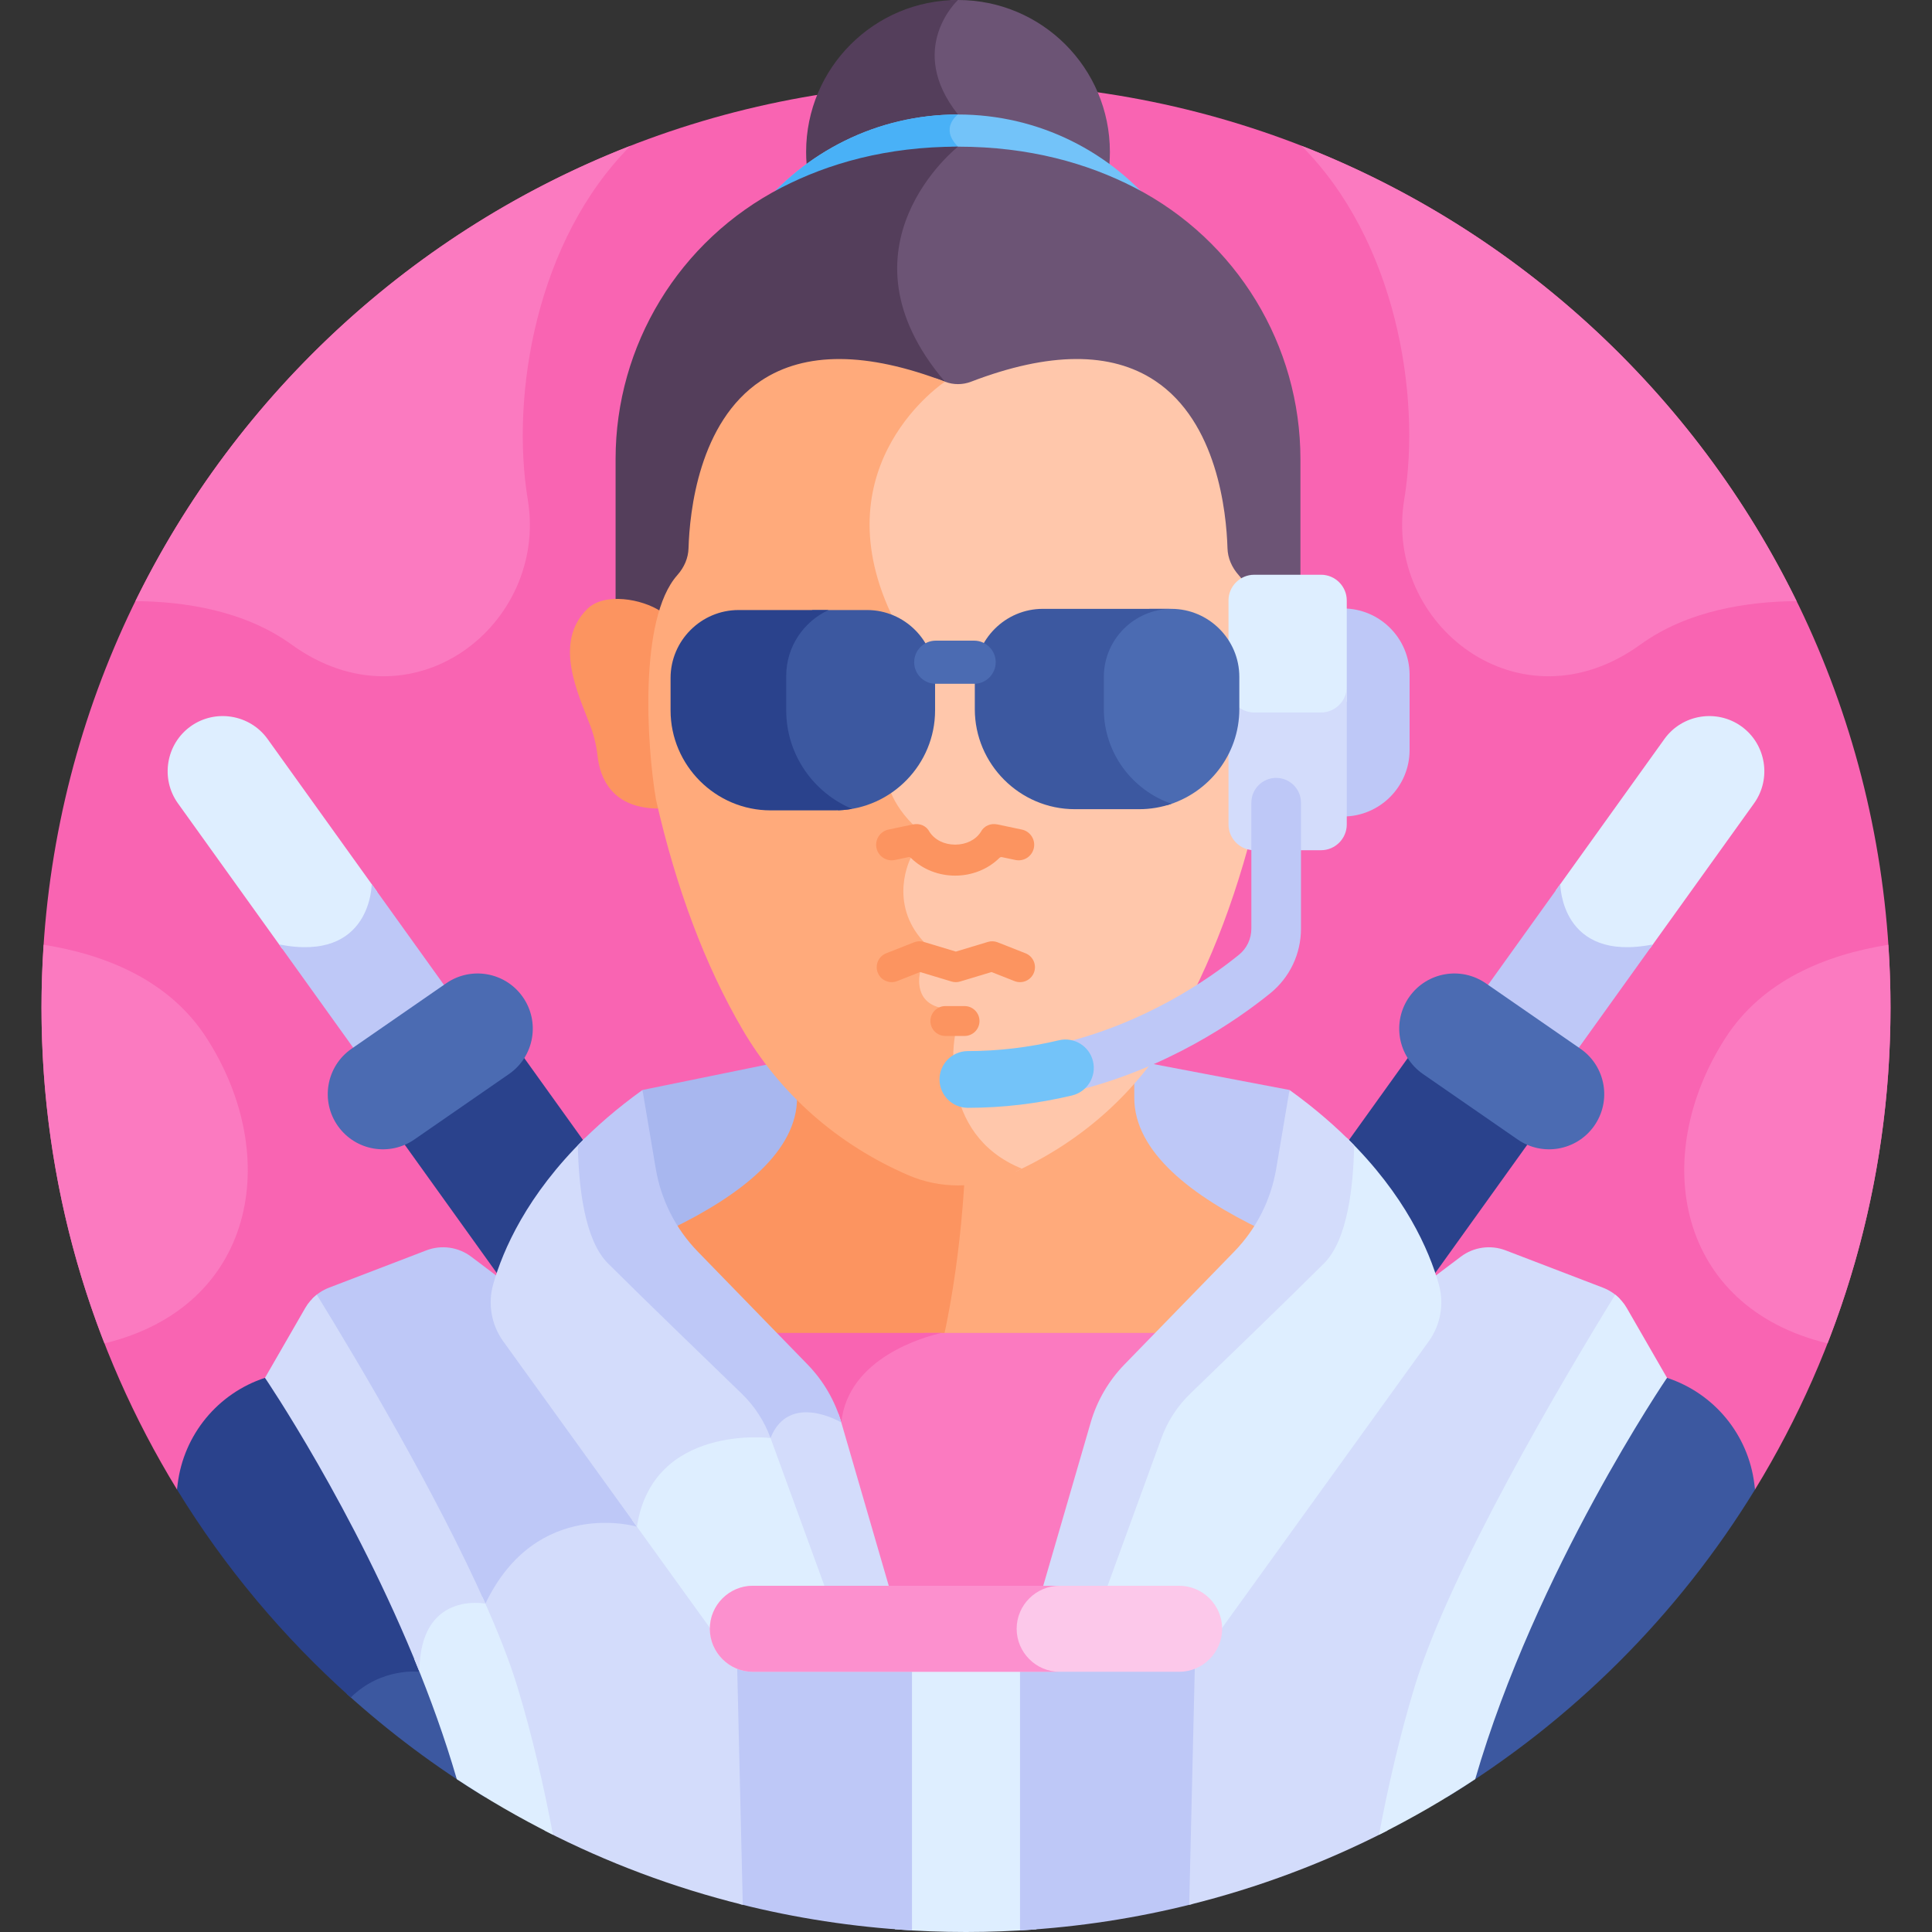 <svg id="Layer_1" enable-background="new 0 0 512 512" height="512" viewBox="0 0 512 512" width="512" xmlns="http://www.w3.org/2000/svg"><rect x="0" y="0" width="512" height="512" fill="#333333" stroke="none"/><g><path d="m46.9 394.733h418.199c22.77-37.195 35.902-80.93 35.902-127.735 0-135.311-109.691-245.002-245.002-245.002s-245.001 109.691-245.001 245.002c0 46.806 13.132 90.541 35.902 127.735z" fill="#f964b2"/><path d="m138.231 279.421c-.915 1.209-2.027 2.3-3.343 3.211l-25.088 17.351c-1.155.799-2.388 1.399-3.657 1.826l26.875 37.469 27.654-28.57z" fill="#2a428c"/><path d="m99.925 236.293-29.007-40.442c-4.687-6.535-13.869-8.047-20.404-3.359-6.535 4.687-8.047 13.869-3.359 20.404l27.668 38.575c20.463 3.651 24.365-9.934 25.102-15.178z" fill="#deeeff"/><path d="m373.769 279.421c.915 1.209 2.027 2.3 3.344 3.211l25.088 17.351c1.155.799 2.388 1.399 3.657 1.826l-26.875 37.469-27.654-28.57z" fill="#2a428c"/><path d="m461.485 192.492c-6.535-4.687-15.717-3.175-20.404 3.359l-28.786 40.134c.626 4.963 4.246 19.062 25.02 15.293l27.53-38.383c4.687-6.535 3.175-15.716-3.36-20.403z" fill="#deeeff"/><path d="m413.496 234.311-20.016 27.907 24.055 16.637 20.491-28.569c-24.474 4.84-24.53-15.974-24.53-15.975z" fill="#bec8f7"/><path d="m98.504 234.311 20.016 27.907-24.055 16.637-20.491-28.569c24.474 4.84 24.53-15.974 24.53-15.975z" fill="#bec8f7"/><path d="m402.201 301.982-25.088-17.351c-6.723-4.649-8.328-13.906-3.565-20.548 4.65-6.483 13.637-8.042 20.199-3.504l25.088 17.351c6.722 4.649 8.328 13.906 3.564 20.548-4.649 6.483-13.637 8.042-20.198 3.504z" fill="#4b6bb2"/><path d="m269.424 275.087v62.95h72.31v-49.183z" fill="#bec8f7"/><path d="m236.349 275.36-66.083 13.494v42.021l4.626 7.162h61.457z" fill="#a8b7ef"/><g><path d="m330.154 331.694c1.7-1.748 3.228-3.637 4.583-5.637-18.963-9.058-34.14-20.789-34.14-35.134 0-6.21 0-4.349 0-8.37-10.827 9.679-29.393 22.011-44.684 22.381-.512-.012-1.029-.04-1.548-.079l.008.117c-.015.996-.279 15.103-2.842 32.703-.778 5.342-1.83 11.365-3.229 17.614h58.903z" fill="#ffaa7b"/></g><g><path d="m211.229 282.553v8.37c0 14.116-14.701 25.697-33.24 34.695 1.426 2.164 3.059 4.199 4.883 6.075l22.949 23.595h44.072c5.734-25.898 6.02-50.354 6.02-50.354-15.291-.37-33.858-12.701-44.684-22.381z" fill="#fc9460"/></g><path d="m237.169 511.287c6.215.472 12.495.713 18.831.713 6.277 0 12.498-.238 18.657-.702v-73.438h-37.488z" fill="#deeeff"/><path d="m245.009 353.237c-7.82 2.583-21.561 9.107-23.065 23.364-1.131 10.729-9.086 11.056-16.398 8.886l36.139 55.939h28.629l61.353-88.189z" fill="#fb7ac0"/><path d="m184.712 353.237 20.431 31.625c7.519 2.723 16.615 3.435 17.81-7.897 1.813-17.197 22.118-22.722 26.554-23.728z" fill="#f964b2"/><path d="m464.929 393.33c-1.597-13.092-10.621-24.079-23.152-28.19-36.17 30.685-52.03 82.063-58.411 111.189 33.3-20.305 61.372-48.334 81.734-81.595z" fill="#3c58a0"/><path d="m270.315 511.573c15.666-.903 30.936-3.274 45.676-6.984l5.174-69.425-50.851 6.262v70.147z" fill="#bec8f7"/><path d="m424.82 341.255-25.814-9.897c-3.984-1.527-8.474-.894-11.88 1.676l-8.173 6.167c.113.371.23.749.331 1.102 1.481 5.2.505 10.787-2.657 15.172l-57.861 80.24c-1.414 3.604-2.118 5.71-2.118 5.71l-1.497 63.368c18.409-4.564 36.002-11.196 52.503-19.659 2.321-12.154 5.348-25.388 9.25-38.187 9.203-30.185 37.916-79.018 52.425-102.681-1.253-1.315-2.788-2.351-4.509-3.011z" fill="#d3dcfb"/><path d="m390.945 471.499c16.034-55.238 50.831-106.359 50.831-106.359l-10.667-18.51c-.79-1.372-1.837-2.56-3.063-3.527-14.259 23.192-43.784 73.156-53.14 103.845-4.021 13.187-7.113 26.835-9.46 39.288 8.817-4.41 17.329-9.335 25.499-14.737z" fill="#deeeff"/><path d="m381.285 340.303c-2.562-8.997-8.879-23.597-24.398-38.784-.05 11.179-1.404 26.685-7.98 33.261-8.02 8.02-26.435 25.829-35.459 34.539-3.411 3.292-6.022 7.313-7.646 11.767l-16.282 44.656h-14.647l-4.557 15.683h46.335l61.978-85.95c3.161-4.386 4.137-9.972 2.656-15.172z" fill="#deeeff"/><path d="m358.864 303.5c-4.727-4.855-10.376-9.792-17.13-14.647l-3.528 20.894c-1.397 8.275-5.279 15.93-11.131 21.946l-29.082 29.902c-4.195 4.314-7.268 9.591-8.947 15.37l-14.175 48.778h16.647l16.282-44.656c1.624-4.454 4.235-8.474 7.646-11.767 9.024-8.71 27.439-26.519 35.459-34.539 6.197-6.196 7.757-20.318 7.959-31.281z" fill="#d3dcfb"/><path d="m253.88 0c-.658 0-1.312.018-1.962.05-3.001 3.515-10.997 15.227.068 30.137-.726.813-1.574 2.097-1.717 3.759-.14 1.621.4 3.222 1.605 4.778-.055.049-.127.117-.185.17.727-.013 1.454-.026 2.192-.026 15.521 0 28.688 2.988 39.772 7.59.313-2.024.478-4.097.478-6.208-.002-22.23-18.022-40.25-40.251-40.25z" fill="#6c5475"/><path d="m253.88 0c-22.229 0-40.249 18.02-40.249 40.249 0 2.111.164 4.184.478 6.208 11.083-4.603 24.251-7.59 39.771-7.59-5.001-5.002 0-8.527 0-8.527-13.918-17.532 0-30.34 0-30.34z" fill="#543e5b"/><g><path d="m207.075 52.307c12.42-6.408 27.862-10.854 46.805-10.854s34.386 4.446 46.805 10.854c2.206 1.138 4.335 2.376 6.4 3.689-12.466-15.63-31.659-25.656-53.205-25.656s-40.74 10.027-53.205 25.656c2.065-1.314 4.194-2.552 6.4-3.689z" fill="#73c3f9"/></g><path d="m253.88 30.34c-21.546 0-40.739 10.027-53.205 25.656 2.065-1.314 4.194-2.552 6.4-3.689 11.788-6.082 26.304-10.389 43.947-10.812 1.697-1.713 2.859-2.628 2.859-2.628-5.002-5.002-.001-8.527-.001-8.527z" fill="#49b1f7"/><g><path d="m332.537 164.662-.001-.001z" fill="#3c58a0"/><path d="m300.685 49.721c-12.419-6.408-27.862-10.854-46.805-10.854-.741 0-1.467.019-2.198.032-3.656 3.305-13.658 13.604-15.148 28.548-1.121 11.233 2.863 22.484 11.844 33.463-.05.039-.104.082-.156.123.652.236 1.302.471 1.966.725 2.37.909 5.015.909 7.385 0 60.311-23.12 66.591 29.817 67.078 46.157.083 2.797 1.26 5.411 3.135 7.525 2.083 2.348 3.624 5.538 4.75 9.222 3.056-2.037 7.8-3.442 12.088-3.341l.001-.012v-39.659c0-30.052-16.753-57.903-43.94-71.929z" fill="#6c5475"/></g><path d="m175.224 164.661c1.126-3.684 2.667-6.874 4.75-9.222 1.875-2.113 3.052-4.728 3.135-7.525.487-16.301 6.744-69.027 66.669-46.308.408-.298.641-.452.641-.452-30.378-35.67 3.462-62.288 3.462-62.288-18.943 0-34.386 4.446-46.805 10.854-27.187 14.026-43.94 41.877-43.94 71.93v39.657l.001.012c4.287-.1 9.031 1.305 12.087 3.342z" fill="#543e5b"/><path d="m174.477 211.776s-4.922-31.15.747-49.701c-5.143-3.429-15.082-5.103-19.551-.733-9.151 8.946-2.446 22.455.763 30.989.985 2.62 1.621 5.27 1.908 7.925.624 5.769 3.752 14.213 16.722 14.014-.197-.831-.398-1.649-.589-2.494z" fill="#fc9460"/><path d="m328.27 152.424c-1.868-2.106-2.896-4.567-2.972-7.115-.289-9.7-2.739-33.441-19.192-44.397-11.671-7.771-28.077-7.691-48.764.243-2.232.856-4.691.856-6.923 0-.875-.336-1.732-.637-2.592-.945.186.233.361.467.551.7-5.955 4.628-30.158 26.331-13.613 62.132l3.882 10.318c-3.036 2.928-6.56 9.417-2.269 17.371l-.105.483c-.562.901-2.404 4.15-2.949 8.71-.57 4.774.229 11.923 7.149 19.103l-.493 7.943c-.896 1.95-5.408 13.098 3.36 23.115l-.883 7.263c-.164.683-.887 4.224.853 7.234.984 1.702 2.54 2.905 4.63 3.581l3.657 6.631c-.299 1.906-1.119 8.708.897 16.216 1.782 6.637 6.137 14.815 16.579 19.505 17.783-8.167 32.254-21.154 41.922-37.699 9.88-16.907 17.591-37.396 22.926-60.938 2.311-14.681 4.77-47.711-5.651-59.454z" fill="#ffc7ab"/><path d="m253.071 274.544-4.174-7.57c-7.078-1.871-5.049-9.371-5.049-9.371l.971-7.985c-9.672-10.482-3.447-22.29-3.447-22.29l.548-8.842c-13.422-13.422-4.321-26.726-4.321-26.726l.271-1.251c-5.851-10.173 2.441-16.735 2.441-16.735l-4.243-11.276c-18.42-39.79 14.352-61.342 14.352-61.342-20.687-7.931-37.094-8.013-48.763-.244-16.453 10.956-18.903 34.699-19.192 44.398-.076 2.549-1.103 5.009-2.974 7.115-10.303 11.61-8.046 45.53-5.643 59.494 5.323 23.496 13.034 43.984 22.916 60.896 10.032 17.168 25.224 30.521 43.933 38.615 8.38 3.624 17.989 3.625 26.368 0 1.267-.548 2.515-1.125 3.75-1.721-22.773-9.21-17.744-35.165-17.744-35.165z" fill="#ffaa7b"/><g fill="#fc9460"><path d="m234.851 252.63 7.369-2.906c.829-.327 1.744-.364 2.597-.107l8.492 2.561 8.492-2.561c.853-.257 1.769-.219 2.597.107l7.369 2.906c2.036.803 3.036 3.104 2.233 5.14-.801 2.03-3.097 3.038-5.14 2.233l-6.089-2.401-8.282 2.497c-.802.251-1.639.233-2.362-.001l-8.28-2.497-6.089 2.401c-2.032.8-4.334-.192-5.14-2.233-.803-2.035.197-4.336 2.233-5.139z"/><path d="m250.528 266.619h5.086c2.188 0 3.962 1.774 3.962 3.962 0 2.189-1.774 3.962-3.962 3.962h-5.086c-2.189 0-3.962-1.774-3.962-3.962-.001-2.188 1.773-3.962 3.962-3.962z"/><path d="m235.46 219.845 6.458-1.359c1.858-.389 3.585.378 4.408 1.956 1.384 2.146 3.918 3.394 6.808 3.394 2.889 0 5.421-1.248 6.773-3.34.855-1.631 2.585-2.398 4.441-2.01l6.457 1.359c2.222.468 3.649 2.657 3.181 4.878-.466 2.22-2.654 3.648-4.878 3.182l-3.6-.758c-.046-.01-.093-.014-.139-.014-.176 0-.347.069-.475.195-6.377 6.299-17.15 6.298-23.526.001-.161-.16-.393-.228-.614-.181l-3.6.758c-2.223.464-4.411-.961-4.878-3.182-.465-2.223.962-4.411 3.184-4.879z"/></g><path d="m355.967 161.252v55.126c9.674 0 17.588-7.915 17.588-17.588v-19.95c.001-9.673-7.914-17.588-17.588-17.588z" fill="#bec8f7"/><path d="m331.74 189.307h18.992c2.594 0 4.877-1.374 6.174-3.425v-26.754c0-3.748-3.067-6.815-6.815-6.815h-17.711c-3.748 0-6.815 3.067-6.815 6.815v26.754c1.298 2.052 3.581 3.425 6.175 3.425z" fill="#deeeff"/><path d="m350.092 188.814h-17.711c-3.748 0-6.815-3.067-6.815-6.815v36.501c0 3.748 3.067 6.815 6.815 6.815h17.711c3.748 0 6.815-3.067 6.815-6.815v-36.5c0 3.748-3.067 6.814-6.815 6.814z" fill="#d3dcfb"/><g><path d="m282.341 289.579c-2.976 0-5.673-2.033-6.393-5.055-.841-3.534 1.341-7.08 4.874-7.923 22.677-5.402 39.501-17.09 47.51-23.575 2.089-1.692 3.289-4.222 3.289-6.938v-33.361c0-3.633 2.945-6.577 6.577-6.577 3.633 0 6.577 2.945 6.577 6.577v33.361c0 6.703-2.976 12.959-8.164 17.161-8.879 7.189-27.535 20.145-52.742 26.149-.51.122-1.023.181-1.528.181z" fill="#bec8f7"/></g><g><path d="m256.5 293.582c-4.151 0-7.517-3.366-7.517-7.517s3.366-7.517 7.517-7.517c8.024 0 16.134-.962 24.105-2.861 4.036-.963 8.092 1.532 9.054 5.571.962 4.038-1.532 8.092-5.571 9.054-9.11 2.17-18.393 3.27-27.588 3.27z" fill="#73c3f9"/></g><path d="m229.792 161.666h-14.494c-5.094 3.804-8.412 9.865-8.412 16.675v9.913c0 11.265 6.164 21.149 15.278 26.479 14.182-.461 25.643-12.196 25.643-26.485v-8.569c-.002-9.907-8.108-18.013-18.015-18.013z" fill="#3c58a0"/><path d="m208.357 188.251v-9.142c0-7.717 4.619-14.392 11.22-17.443h-23.855c-9.908 0-18.014 8.106-18.014 18.014v8.569c0 14.579 11.928 26.507 26.507 26.507h17.084c1.538 0 3.043-.14 4.511-.395-10.222-4.272-17.453-14.386-17.453-26.11z" fill="#2a428c"/><path d="m310.42 161.352h-5.768c-7.403 2.484-12.781 9.488-12.781 17.7v8.884c0 11.518 7.192 21.416 17.298 25.486 11.087-3.172 19.266-13.417 19.266-25.487v-8.569c-.001-9.907-8.107-18.014-18.015-18.014z" fill="#4b6bb2"/><path d="m292.53 187.935v-8.569c0-9.887 8.073-17.976 17.952-18.011-.021 0-.041-.003-.062-.003h-34.07c-9.908 0-18.014 8.106-18.014 18.014v8.569c0 14.579 11.928 26.507 26.507 26.507h17.084c2.991 0 5.867-.509 8.555-1.433-10.413-3.58-17.952-13.486-17.952-25.074z" fill="#3c58a0"/><path d="m258.16 169.781h-10.179c-3.144 0-5.716 2.572-5.716 5.716s2.572 5.716 5.716 5.716h10.179c3.144 0 5.716-2.572 5.716-5.716s-2.572-5.716-5.716-5.716z" fill="#4b6bb2"/><path d="m109.696 441.467c-3.193.005-10.296.648-16.706 6.3-.391.345-.765.711-1.137 1.08 11.352 10.254 23.652 19.477 36.781 27.482-2.804-12.799-7.441-29.897-14.825-47.646-2.502 3.079-3.894 7.347-4.113 12.784z" fill="#3c58a0"/><path d="m70.224 365.139c-12.532 4.111-21.556 15.099-23.152 28.19l-.171 1.404c12.595 20.574 28.147 39.139 46.054 55.119 8.163-8.077 18.21-6.809 18.21-6.809 0-5.988 1.348-10.038 3.292-12.772-9.426-23.116-23.483-47.528-44.233-65.132z" fill="#2a428c"/><path d="m196.009 504.589c14.74 3.71 30.011 6.081 45.676 6.984v-70.148l-50.851-6.262z" fill="#bec8f7"/><path d="m193.232 435.715-25.189-34.931c-.169.647-.327 1.308-.463 1.994-6.089-1.175-27.734-3.403-39.816 20.578-.504-.049-1.156-.086-1.902-.082 3.853 8.535 7.079 16.617 9.231 23.673 3.902 12.799 6.93 26.033 9.25 38.187 16.501 8.464 34.094 15.095 52.503 19.659l-1.497-63.368c.001 0-.702-2.106-2.117-5.71z" fill="#d3dcfb"/><path d="m168.787 404.588c.117-.758.261-1.483.418-2.194l-33.833-46.919c-3.162-4.386-4.138-9.972-2.657-15.172.101-.354.218-.731.331-1.102l-8.173-6.167c-3.406-2.57-7.896-3.203-11.88-1.676l-25.813 9.897c-1.721.66-3.256 1.696-4.512 3.012 11.317 18.457 31.275 52.227 43.876 80.517 1.275.04 2.091.203 2.091.203 13.55-28.304 40.152-20.399 40.152-20.399z" fill="#bec8f7"/><path d="m127.838 423.22c-.024.047-.049.09-.073.137-2.32-.226-7.639-.259-11.971 3.29-3.447 2.822-5.437 7.233-5.968 13.105 4.197 10.186 8.076 20.885 11.229 31.747 8.17 5.402 16.682 10.327 25.498 14.737-2.347-12.453-5.439-26.102-9.46-39.288-2.156-7.072-5.391-15.173-9.255-23.728z" fill="#deeeff"/><path d="m128.632 424.987c-12.865-28.937-33.479-63.668-44.679-81.884-1.225.967-2.272 2.155-3.063 3.527l-10.667 18.51s23.65 34.749 40.94 77.904h.001c.001-21.548 17.421-18.067 17.468-18.057z" fill="#d3dcfb"/><path d="m222.481 425.742-16.282-44.656c-.471-1.292-1.035-2.543-1.668-3.755-.471.656-.898 1.379-1.277 2.172-5.675-.354-30.94-.563-35.673 23.275-.035-.007-.078-.014-.114-.021l27.883 38.668h46.335l-4.557-15.683z" fill="#deeeff"/><path d="m204.199 381.086c.328-.819.697-1.541 1.095-2.187-1.623-3.583-3.9-6.837-6.742-9.579-9.024-8.71-27.439-26.519-35.459-34.539-6.576-6.576-7.93-22.083-7.98-33.261-15.519 15.187-21.836 29.787-24.398 38.784-1.481 5.2-.505 10.787 2.657 15.172l35.415 49.113c4.203-27.361 35.412-23.503 35.412-23.503z" fill="#d3dcfb"/><path d="m222.099 374.415c-.041.122-.09.242-.129.365-2.593-1.185-7.621-2.942-12.195-1.397-2.745.928-4.872 2.882-6.35 5.799.276.627.538 1.26.774 1.906l16.282 44.656h16.647l-14.174-48.778c-.251-.864-.543-1.712-.855-2.551z" fill="#d3dcfb"/><path d="m222.953 376.965c-1.679-5.778-4.751-11.056-8.947-15.37l-29.083-29.902c-5.851-6.016-9.733-13.671-11.131-21.946l-3.528-20.894c-6.754 4.855-12.403 9.792-17.13 14.647.202 10.963 1.762 25.085 7.957 31.28 8.02 8.02 26.435 25.829 35.459 34.539 3.411 3.292 6.022 7.313 7.646 11.767 4.951-12.361 18.757-4.121 18.757-4.121z" fill="#bec8f7"/><path d="m312.482 443.043h-112.964c-6.27 0-11.4-5.13-11.4-11.4 0-6.27 5.13-11.4 11.4-11.4h112.965c6.27 0 11.4 5.13 11.4 11.4-.001 6.27-5.131 11.4-11.401 11.4z" fill="#fcc8ea"/><path d="m269.424 431.643c0-6.27 5.13-11.4 11.4-11.4h-81.306c-6.27 0-11.4 5.13-11.4 11.4s5.13 11.4 11.4 11.4h81.306c-6.27 0-11.4-5.13-11.4-11.4z" fill="#fc90ce"/><path d="m344.891 38.631c24.897 24.906 31.852 65.83 27.236 93.816-5.443 33 30.61 61.5 62.61 38.363 12.549-9.073 28.551-11.416 41.374-11.503-26.931-54.94-73.817-98.316-131.22-120.676z" fill="#fb7ac0"/><path d="m167.109 38.631c-57.403 22.36-104.289 65.736-131.22 120.677 12.823.087 28.825 2.43 41.374 11.503 32 23.137 68.053-5.363 62.61-38.363-4.616-27.987 2.338-68.912 27.236-93.817z" fill="#fb7ac0"/><path d="m109.799 301.982 25.088-17.351c6.723-4.649 8.328-13.906 3.564-20.548-4.65-6.483-13.637-8.042-20.199-3.504l-25.087 17.351c-6.722 4.649-8.328 13.906-3.564 20.548 4.649 6.483 13.637 8.042 20.198 3.504z" fill="#4b6bb2"/><path d="m457.249 275.087c-20.221 31.432-12.958 71.258 27.067 80.92 10.767-27.59 16.686-57.607 16.686-89.009 0-5.59-.205-11.132-.574-16.63-16.69 2.673-33.386 9.498-43.179 24.719z" fill="#fb7ac0"/><path d="m54.751 275.087c-9.793-15.221-26.49-22.046-43.179-24.719-.369 5.497-.574 11.039-.574 16.63 0 31.402 5.919 61.419 16.686 89.009 40.025-9.662 47.288-49.488 27.067-80.92z" fill="#fb7ac0"/></g></svg>